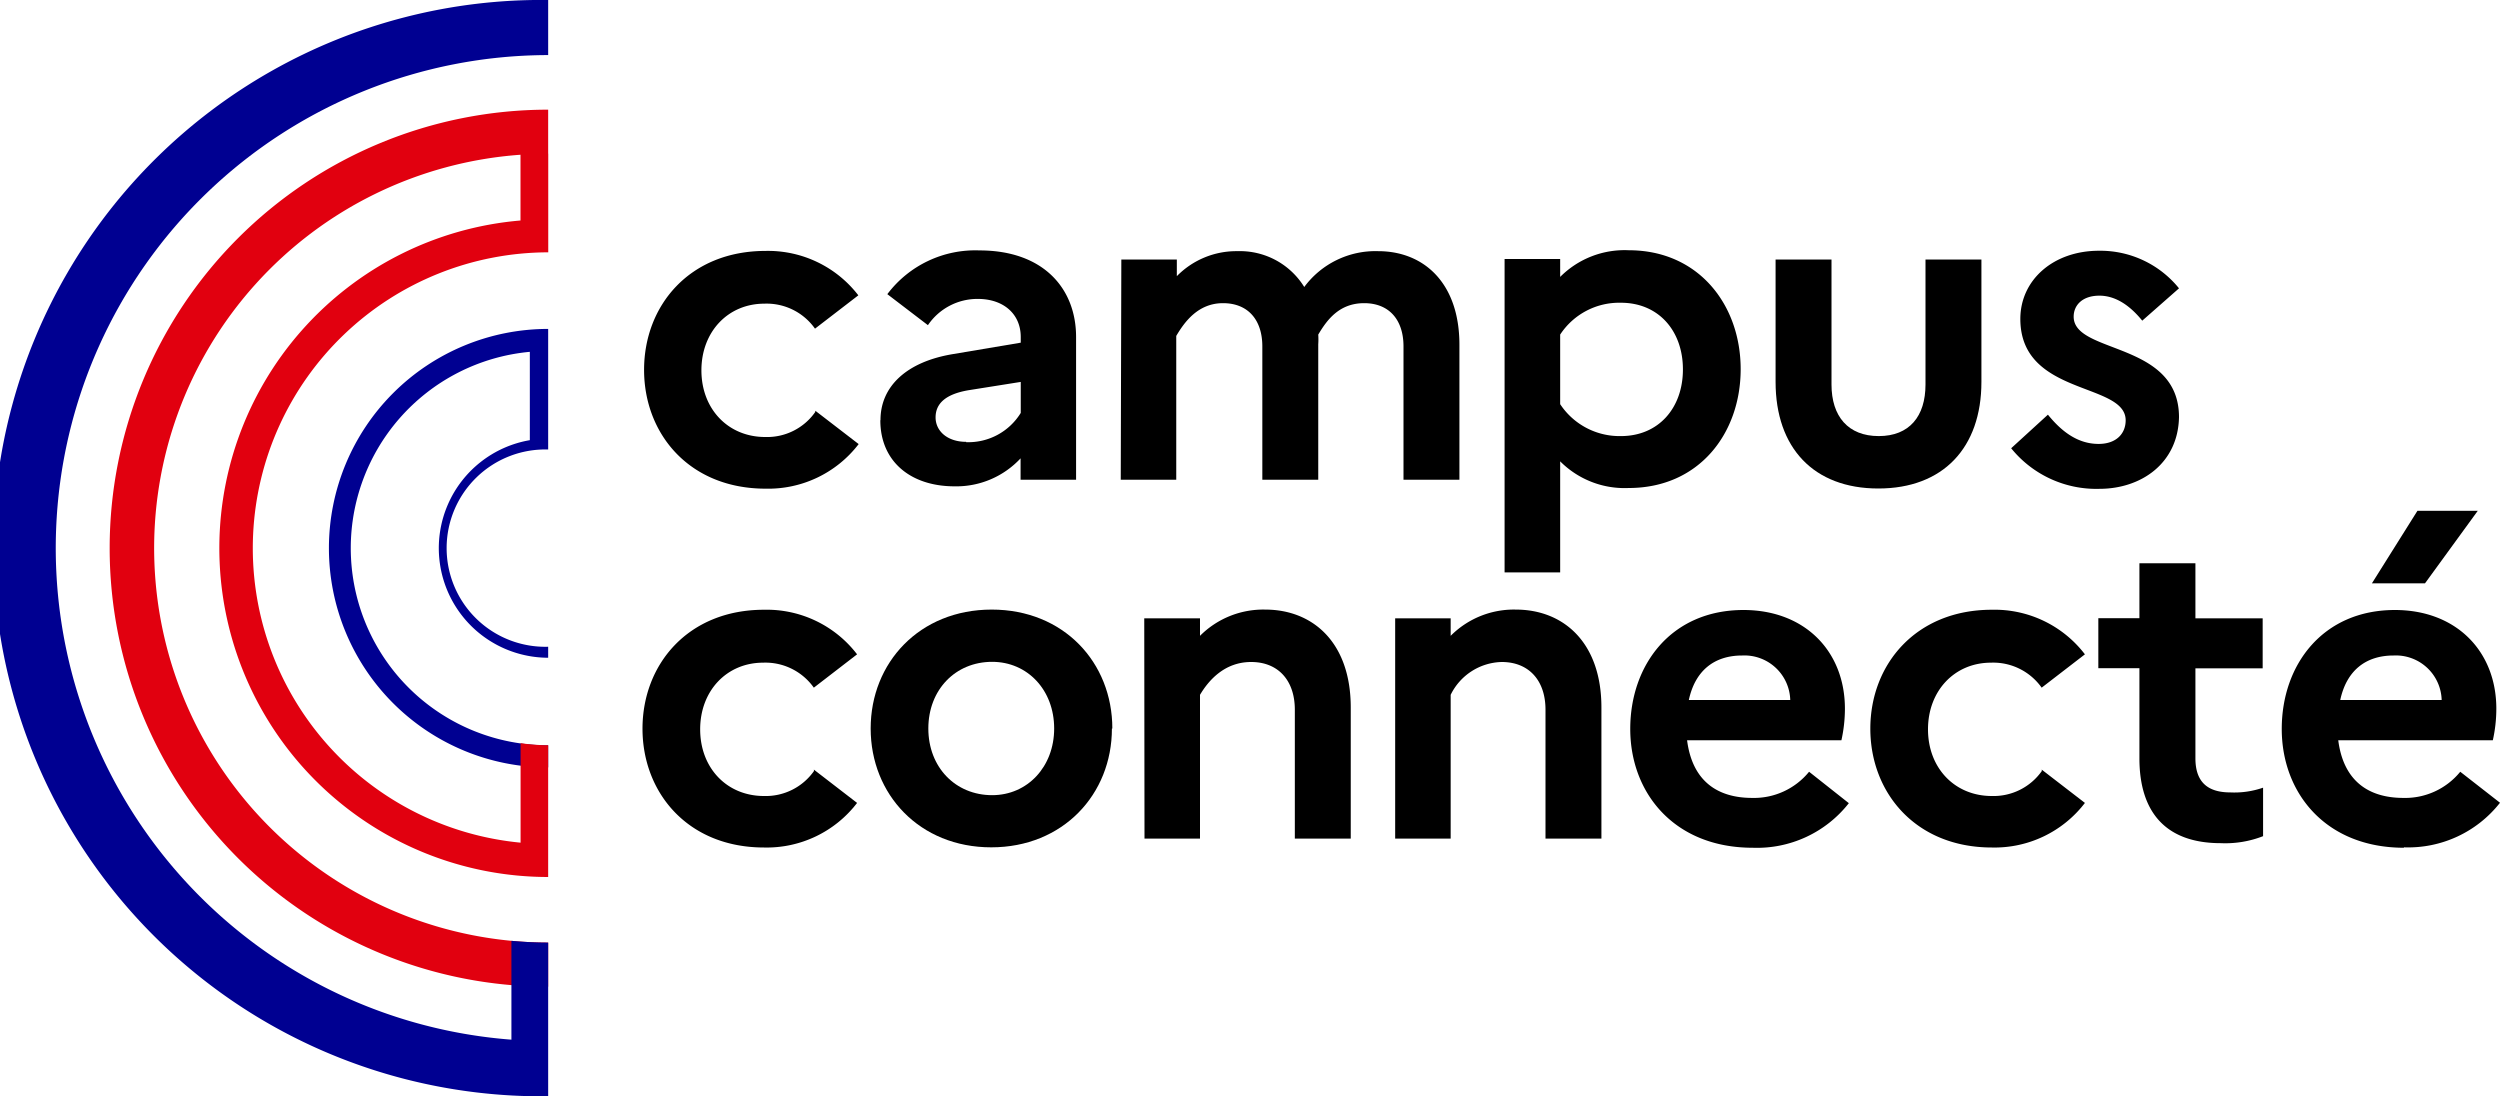 <svg id="Calque_1" data-name="Calque 1" xmlns="http://www.w3.org/2000/svg" viewBox="0 0 300 131.55"><defs><style>.cls-1{fill:#000091;}.cls-2{fill:#e1000f;}</style></defs><path d="M97.66,92.35l5.19,4a13.65,13.65,0,0,1-11.17,5.35c-9.12,0-14.58-6.55-14.58-14.26s5.46-14.27,14.58-14.27a13.65,13.65,0,0,1,11.17,5.35l-5.19,4a7.12,7.12,0,0,0-6.08-3c-4.36,0-7.56,3.36-7.56,8s3.2,8,7.66,8a7.08,7.08,0,0,0,6-3"/><path d="M126.5,87.42c0-4.62-3.2-8-7.44-8-4.41,0-7.66,3.35-7.66,8s3.25,8,7.66,8c4.24,0,7.44-3.41,7.44-8m6.93,0c0,7.91-5.88,14.26-14.48,14.26s-14.47-6.35-14.47-14.26S110.35,73.15,119,73.15s14.48,6.35,14.48,14.27"/><path d="M137.31,74.2H144v2.1a10.72,10.72,0,0,1,7.82-3.15c5.71,0,10.27,3.93,10.27,11.75v15.73h-6.71V85.16c0-3.51-2-5.72-5.24-5.72S145,81.7,144,83.38v17.25h-6.66Z"/><path d="M167.42,74.2h6.66v2.1a10.7,10.7,0,0,1,7.81-3.15c5.72,0,10.28,3.93,10.28,11.75v15.73h-6.71V85.16c0-3.51-2-5.72-5.25-5.72a7,7,0,0,0-6.13,3.94v17.25h-6.66Z"/><path d="M202.66,84h12.17a5.5,5.5,0,0,0-5.77-5.34c-3.41,0-5.66,1.88-6.4,5.34m7.66,17.73c-9.39,0-14.69-6.55-14.69-14.26s4.93-14.27,13.59-14.27c7.34,0,12.17,4.93,12.17,11.85a17.52,17.52,0,0,1-.42,3.78H202.45c.63,4.93,3.67,6.92,7.82,6.92a8.52,8.52,0,0,0,6.82-3.14l4.77,3.77a14,14,0,0,1-11.54,5.35"/><path d="M245,92.35l5.19,4a13.65,13.65,0,0,1-11.17,5.35c-9.12,0-14.58-6.55-14.58-14.26s5.46-14.27,14.58-14.27a13.65,13.65,0,0,1,11.17,5.35l-5.19,4a7.12,7.12,0,0,0-6.08-3c-4.36,0-7.56,3.36-7.56,8s3.2,8,7.66,8a7.08,7.08,0,0,0,6-3"/><path d="M256.73,80.18H251.8v-6h4.93V67.59h6.72V74.2h8.07v6h-8.07V91c0,2.94,1.57,4.09,4.19,4.09a10.47,10.47,0,0,0,3.93-.57v5.82a12.46,12.46,0,0,1-5.08.84c-6.61,0-9.76-3.73-9.76-10.18Z"/><path d="M284.63,70l5.46-8.7h7.24L291,70ZM280.8,84H293a5.5,5.5,0,0,0-5.77-5.34c-3.41,0-5.66,1.88-6.4,5.34m7.66,17.73c-9.39,0-14.68-6.55-14.68-14.26s4.93-14.27,13.58-14.27c7.34,0,12.17,4.93,12.17,11.85a17.52,17.52,0,0,1-.42,3.78H280.59c.63,4.93,3.68,6.92,7.82,6.92a8.52,8.52,0,0,0,6.82-3.14L300,96.33a14,14,0,0,1-11.54,5.35"/><path d="M97.84,49.29l5.2,4a13.67,13.67,0,0,1-11.17,5.35c-9.13,0-14.58-6.55-14.58-14.26s5.45-14.27,14.58-14.27A13.67,13.67,0,0,1,103,35.44l-5.2,4a7.1,7.1,0,0,0-6.08-3c-4.35,0-7.55,3.36-7.55,8s3.2,8,7.66,8a7.05,7.05,0,0,0,6-3"/><path d="M115.94,53.06a7.38,7.38,0,0,0,6.55-3.51V45.83l-6.29,1c-2.78.48-3.93,1.63-3.93,3.26s1.41,2.93,3.67,2.93m-10.28-2.62c0-4,3.09-7,8.76-7.92l8.07-1.36v-.68c0-2.78-2.09-4.57-5.14-4.57a7.18,7.18,0,0,0-6,3.15l-4.87-3.72a13.21,13.21,0,0,1,11.06-5.25c7.66,0,11.59,4.56,11.59,10.39V57.57h-6.66V55a10.53,10.53,0,0,1-7.92,3.36c-5.29,0-8.91-3-8.91-7.92"/><path d="M134.56,31.14h6.66v2a10,10,0,0,1,7.29-3,9.07,9.07,0,0,1,8,4.3,10.63,10.63,0,0,1,8.87-4.3c5.45,0,9.75,3.78,9.75,11.23V57.57h-6.71v-16c0-3.2-1.73-5.19-4.72-5.19s-4.46,2-5.51,3.77a8.55,8.55,0,0,1,0,1.16V57.57h-6.71v-16c0-3.2-1.73-5.19-4.72-5.19s-4.62,2.25-5.61,3.93V57.57h-6.66Z"/><path d="M187.22,40.21V48.5a8.54,8.54,0,0,0,7.29,3.83c4.51,0,7.44-3.36,7.44-8s-2.93-8-7.44-8a8.47,8.47,0,0,0-7.29,3.82m-6.67-9.07h6.67v2.15a10.9,10.9,0,0,1,8.23-3.2c8.39,0,13.43,6.56,13.43,14.27s-5,14.26-13.43,14.26a10.9,10.9,0,0,1-8.23-3.2V68.69h-6.67Z"/><path d="M231.06,31.14h6.71V45.83c0,7.91-4.61,12.79-12.37,12.79s-12.33-4.88-12.33-12.79V31.14h6.71v15c0,3.83,2,6.19,5.67,6.19s5.61-2.36,5.61-6.19Z"/><path d="M245.75,49.76c1.62,2,3.56,3.51,6.08,3.51,2.15,0,3.25-1.26,3.25-2.83,0-4.61-12.64-2.88-12.64-12.17,0-4.66,3.94-8.18,9.44-8.18a12.14,12.14,0,0,1,9.6,4.51l-4.41,3.88c-1.36-1.68-3.09-3-5.14-3s-3.09,1.15-3.09,2.52c0,4.51,12.64,2.93,12.64,12.06-.11,5.56-4.56,8.6-9.55,8.6a13.14,13.14,0,0,1-10.59-4.87Z"/><path class="cls-1" d="M65.78,40.94h0V39.47a26.31,26.31,0,0,0,0,52.62V89.44a23.66,23.66,0,0,1-2.2-47.22v10.6a13.15,13.15,0,0,0,2.2,26.11V77.61a11.84,11.84,0,1,1,0-23.67v-.45h0Z"/><path class="cls-2" d="M65.78,18.44V13.16a52.62,52.62,0,0,0,0,105.24v-5.29a47.33,47.33,0,0,1-3.32-94.54v7.89a39.46,39.46,0,0,0,3.32,78.78v-4h0V89.42h-.58a24.5,24.5,0,0,1-2.73-.24v11.94a35.5,35.5,0,0,1,3.32-70.84v-4h0V18.44Z"/><path class="cls-1" d="M65.78,6.61V0a65.78,65.78,0,1,0,0,131.55v-6.61h0V113.11c-1.49,0-3-.08-4.41-.21v11.86A59.16,59.16,0,0,1,65.78,6.61Z"/></svg>